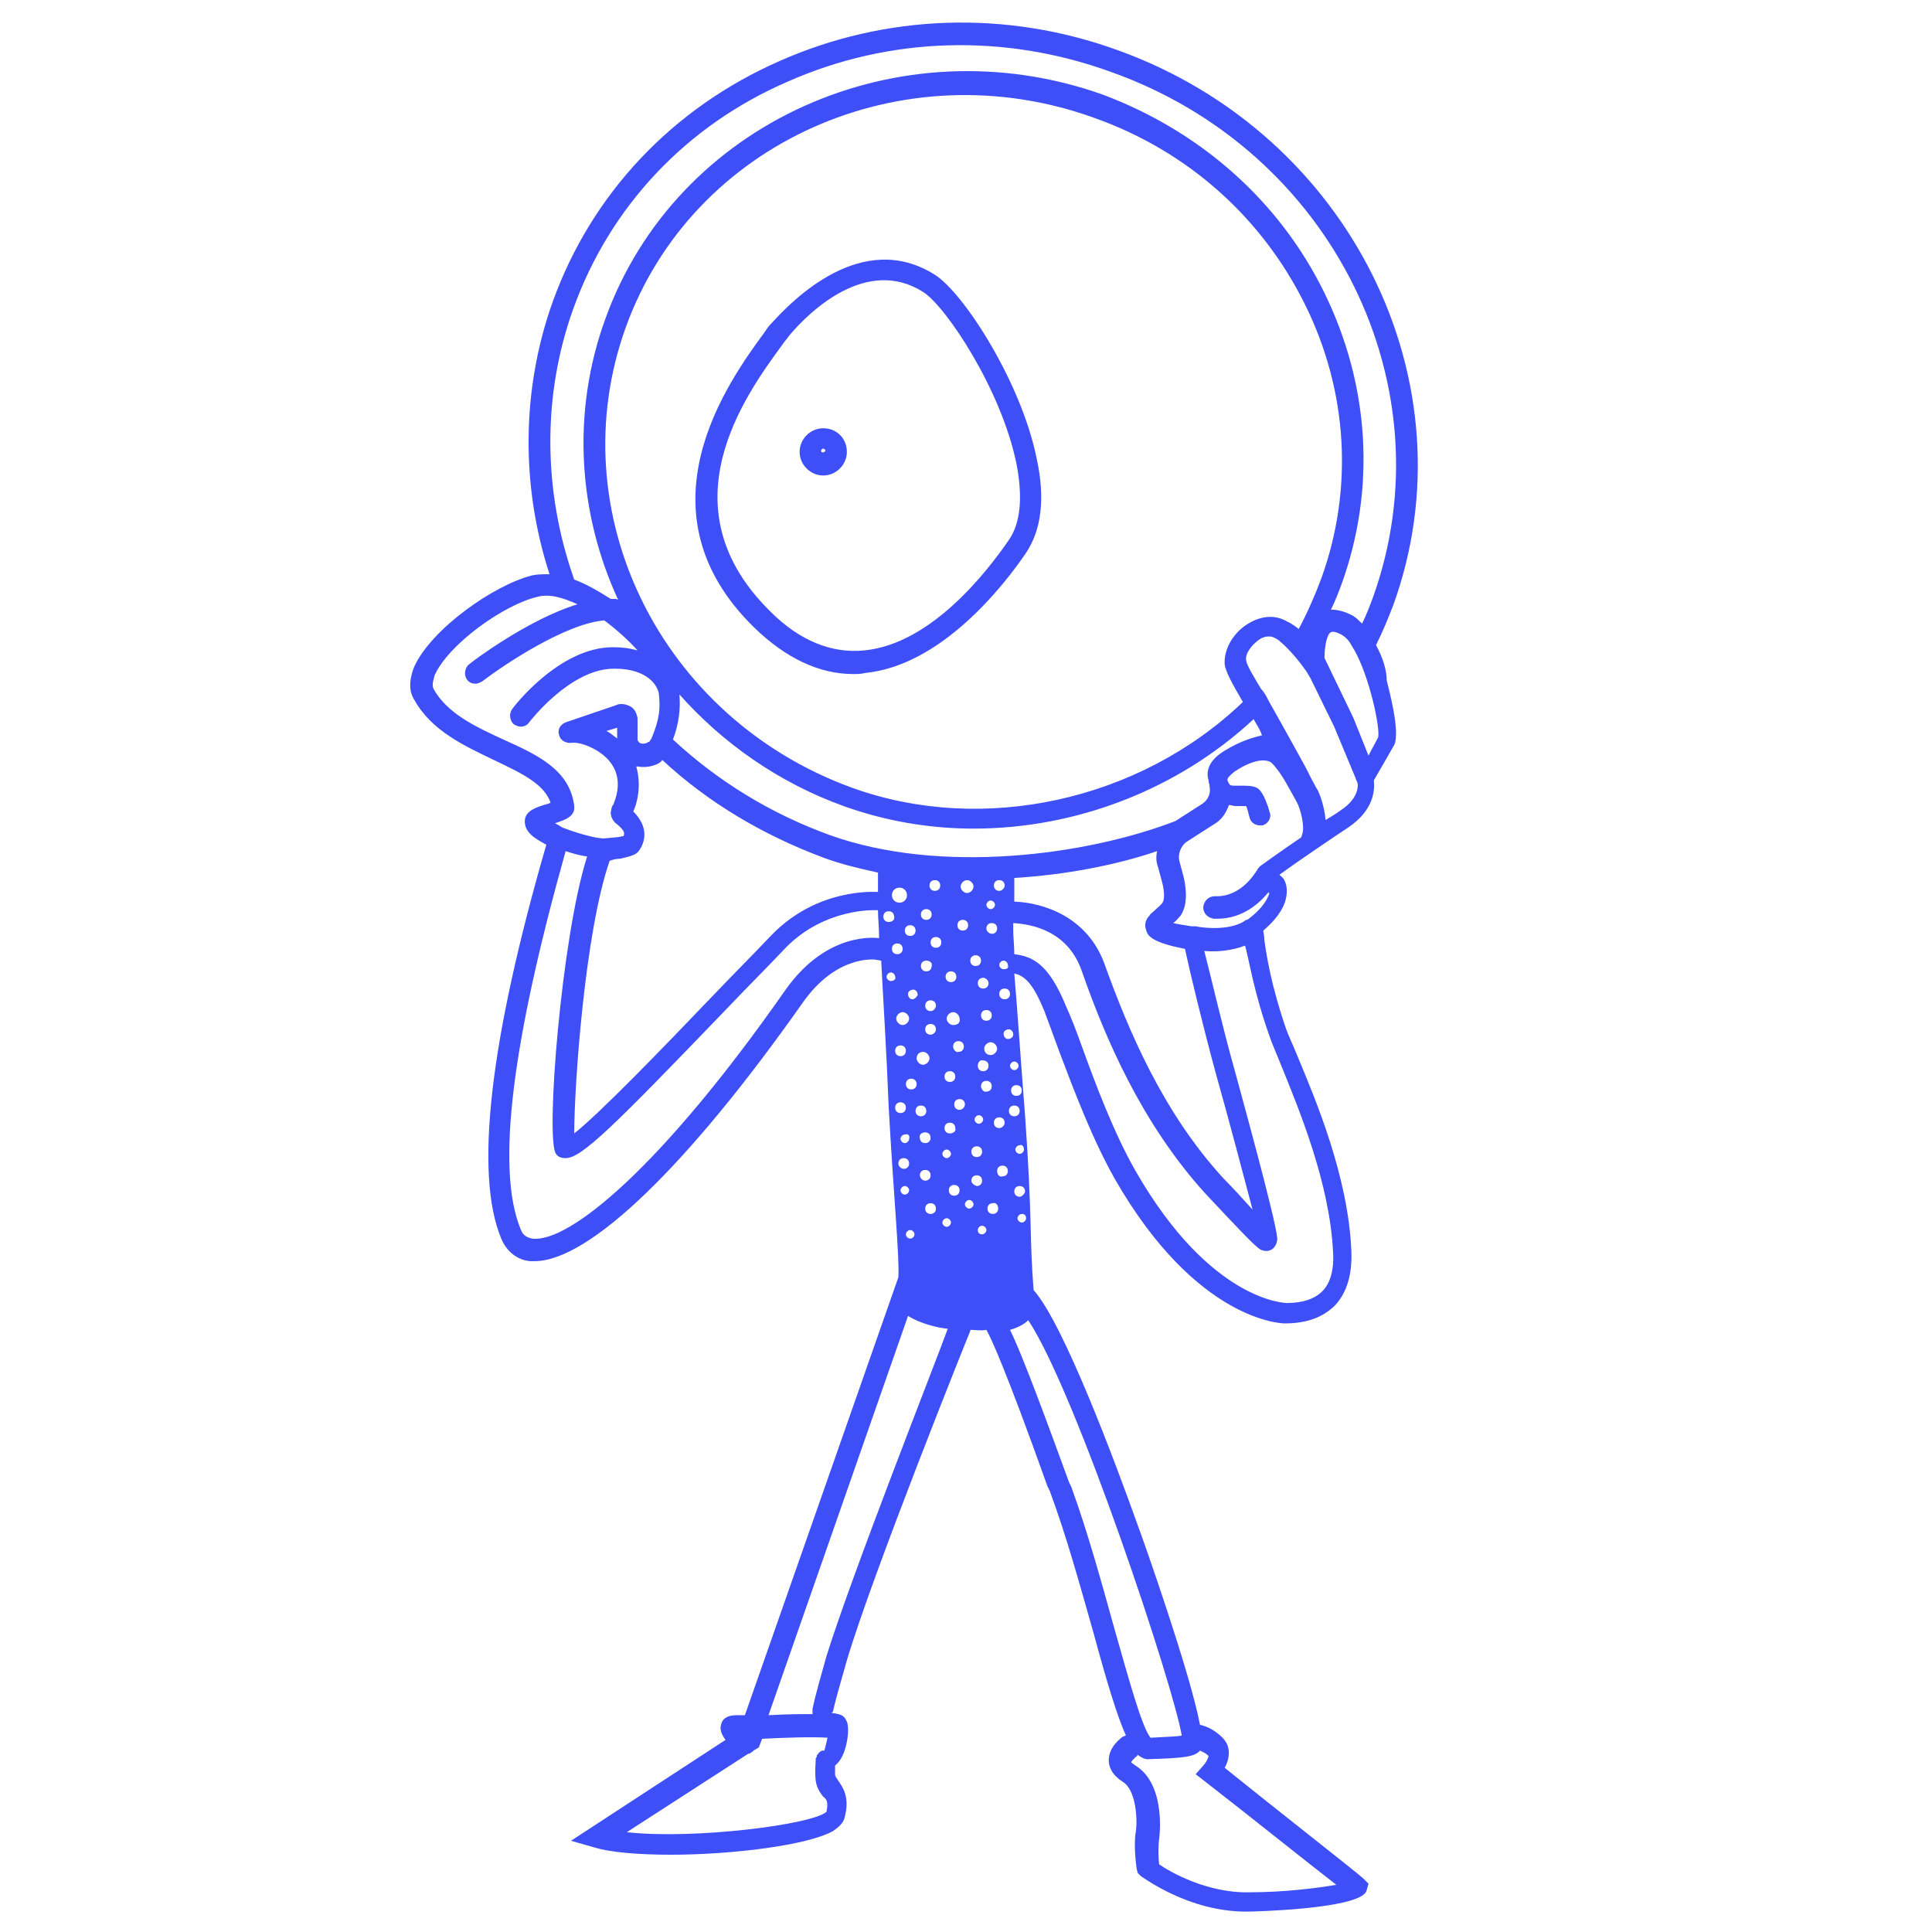 <?xml version="1.0" encoding="utf-8"?>
<!-- Generator: Adobe Illustrator 25.2.1, SVG Export Plug-In . SVG Version: 6.00 Build 0)  -->
<svg version="1.1" xmlns="http://www.w3.org/2000/svg" xmlns:xlink="http://www.w3.org/1999/xlink" x="0px" y="0px"
	 viewBox="0 0 180 180" style="enable-background:new 0 0 180 180;" xml:space="preserve">
<style type="text/css">
	.st0{fill:none;}
	.st1{fill:#3E4FF7;}
	.st2{fill:#FFFFFF;}
	.st3{fill:none;stroke:#3E4FF7;stroke-width:2;stroke-linecap:round;}
	.st4{fill:none;stroke:#3E4FF7;stroke-width:2;}
	.st5{fill:none;stroke:#3E4FF7;stroke-width:2;stroke-miterlimit:10;}
	.st6{fill:none;stroke:#FFFFFF;stroke-width:2;stroke-linecap:round;}
	.st7{fill:none;stroke:#FFFFFF;stroke-linecap:round;}
	.st8{fill:none;stroke:#FFFFFF;}
	.st9{fill:#FFFFFF;stroke:#3E4FF7;stroke-width:2;stroke-linecap:round;}
	.st10{fill:none;stroke:#3E4FF7;stroke-miterlimit:10;}
	.st11{fill:none;stroke:#3E4FF7;stroke-linecap:round;stroke-miterlimit:10;}
	.st12{fill:none;stroke:#3E4FF7;stroke-linecap:round;stroke-linejoin:round;stroke-miterlimit:10;}
	.st13{fill:none;stroke:#3E4FF7;stroke-width:2;stroke-linecap:round;stroke-miterlimit:10;}
	.st14{fill:none;stroke:#3E4FF7;stroke-width:2;stroke-linecap:round;stroke-linejoin:round;stroke-miterlimit:10;}
	.st15{fill:none;stroke:#FFFFFF;stroke-width:2;stroke-miterlimit:10;}
	.st16{fill:none;stroke:#FFFFFF;stroke-width:2;stroke-linecap:round;stroke-miterlimit:10;}
	.st17{fill:none;stroke:#FFFFFF;stroke-linecap:round;stroke-miterlimit:10;}
	.st18{fill:#FFFFFF;stroke:#3E4FF7;stroke-width:2;stroke-miterlimit:10;}
	.st19{fill:none;stroke:#3E4FF7;stroke-width:2;stroke-linecap:square;stroke-miterlimit:10;}
	.st20{fill:none;stroke:#3E4FF7;stroke-width:2;stroke-linejoin:round;stroke-miterlimit:10;}
</style>
<g id="Ebene_1">
</g>
<g id="Ebene_2">
	<g>
		<path class="st1" d="M87.1,25.6c-6.8-4.3-13.3,2.4-15.2,4.5l-0.1,0.1c-0.2,0.2-0.4,0.5-0.6,0.8c-3.3,4.5-12.1,16.6-0.9,27.5
			c2.9,2.8,6,4.3,9.2,4.3c0.4,0,0.7,0,1.1-0.1c7.1-0.7,12.9-8.1,15-11.2c1.4-2.1,1.8-5,1-8.7C95.2,35.7,89.8,27.3,87.1,25.6z
			 M94,50.3c-2,2.9-7.2,9.7-13.5,10.3c-3,0.3-6-0.9-8.7-3.6c-9.9-9.7-2.5-20,1.1-24.9c0.2-0.3,0.4-0.5,0.6-0.8
			c2-2.4,7.3-7.4,12.5-4.1c2.1,1.3,7.3,9.1,8.7,16C95.3,46.3,95.1,48.7,94,50.3z"/>
		<path class="st1" d="M76.7,39.9c-1.2,0-2.2,1-2.2,2.2c0,1.2,1,2.2,2.2,2.2s2.2-1,2.2-2.2C78.9,40.8,77.9,39.9,76.7,39.9z M76.5,42
			c0-0.1,0.1-0.2,0.2-0.2s0.2,0.1,0.2,0.2C76.8,42.2,76.5,42.2,76.5,42z"/>
		<path class="st1" d="M128.2,60.1c0.6-1.2,1.1-2.4,1.6-3.7c7.5-20.7-4-43.9-25.6-51.7c-10.4-3.8-21.7-3.4-31.6,1
			c-10,4.4-17.5,12.4-21.1,22.4c-2.9,8.1-3,17.1-0.3,25.4c-0.6,0-1.1,0-1.6,0.1c-3.6,0.9-9.4,5-11,8.5c-0.6,1.5-0.4,2.5,0,3.1
			c1.6,2.9,4.7,4.3,7.4,5.6c2.5,1.2,4.7,2.2,5.3,4c-0.1,0-0.2,0.1-0.3,0.1c-1,0.3-2,0.6-2.1,1.5c-0.1,1.2,1.1,1.8,2,2.3
			c-5.3,18.3-6.7,30.7-4.2,36.7c0.5,1.2,1.5,2,2.7,2.1c0.1,0,0.3,0,0.4,0c5.1,0,14.3-8.9,25-24.1c3.1-4.4,6.6-4,6.7-4l0.6,0.1
			c0.2,3.9,0.5,8.5,0.7,13.7c0.5,8.9,1,13.7,0.9,15.8l-14.3,40.8c-0.4,0-0.6,0-0.8,0c-0.9,0-1.3,0.4-1.4,0.8
			c-0.2,0.6,0.1,1.1,0.4,1.5l-14.4,9.4l2.1,0.6c1.6,0.5,4.3,0.7,7.2,0.7c5.8,0,12.8-0.9,15.1-2.2c0.6-0.4,1-0.8,1.1-1.3
			c0.5-1.9-0.2-2.8-0.6-3.4c-0.2-0.3-0.3-0.4-0.3-0.6c0-0.2,0-0.5,0-0.8c0.1-0.1,0.2-0.2,0.3-0.3c0.8-0.9,1.1-3.1,0.8-3.8
			c-0.2-0.4-0.3-0.7-1.4-0.8c0,0,0-0.1,0.1-0.1c0.3-1.4,0.8-3,1.3-4.8c2.4-8.1,11.4-30.5,11.5-30.7c0,0,0,0,0-0.1c0.4,0,1,0.1,1.5,0
			c0.4,0.7,1.7,3.4,5.7,14.6l0.2,0.4c1.6,4.3,2.9,9.1,4.1,13.3c1.3,4.8,2.2,7.7,3,9.5c-0.1,0-0.2,0.1-0.3,0.1
			c-0.1,0.1-1.3,0.9-1.3,2.2c0,0.5,0.2,1.3,1.3,2c1.3,0.8,1.4,3.7,1.2,4.8c-0.2,1.3,0.1,3.3,0.1,3.3l0.1,0.4l0.3,0.3
			c0.2,0.1,4.4,3.3,9.8,3.3c0.1,0,0.2,0,0.2,0c0.1,0,10.3-0.2,11-1.9l0.2-0.7l-0.5-0.5c-0.4-0.4-9.2-7.3-12.9-10.3
			c0.5-0.9,0.6-2-0.2-2.8c-0.8-0.8-1.6-1.1-2.1-1.2c-0.9-4.8-5.2-17-5.8-18.6c-2-5.6-6.9-18.8-9.7-21.9c-0.4-4.9-0.1-6.5-0.8-16.3
			c-0.4-5.1-0.7-9.7-1-13.2c0.9,0.2,1.7,0.8,2.8,3.5c0.4,1.1,0.9,2.4,1.4,3.8c1.4,3.7,3.1,8.2,5.2,11.9
			c7.6,13.2,15.5,13.4,15.8,13.4c2.1,0,3.6-0.6,4.7-1.7c1.1-1.2,1.6-2.9,1.5-5.1c-0.3-6.9-3.3-14-5.1-18.3c-0.4-1-0.8-1.8-1-2.4
			c-1.4-4.1-1.8-6.8-2-8.2c0-0.4-0.1-0.7-0.1-0.9c0.7-0.6,1.6-1.5,2-2.6c0.3-0.9,0.2-1.6,0-2c-0.1-0.3-0.3-0.4-0.5-0.6
			c1.5-1.1,4.6-3.2,6.4-4.4c2.4-1.6,2.5-3.5,2.4-4.4c0.4-0.7,1.4-2.4,1.9-3.3c0.6-1.3-0.6-5.5-0.7-6
			C129.2,62.4,128.8,61.2,128.2,60.1z M53.4,28.8c3.4-9.5,10.5-17.1,20-21.2c9.5-4.2,20.2-4.5,30.1-0.9C124.1,14,135,36,127.9,55.7
			c-0.3,0.8-0.6,1.6-1,2.4c-0.3-0.3-0.5-0.5-0.8-0.7c-0.9-0.5-1.6-0.6-2.1-0.6c0.4-0.8,0.7-1.6,1-2.4c3.2-8.9,2.6-18.5-1.6-27.1
			c-4.2-8.6-11.6-15.1-20.7-18.5C83.8,2.1,63,11.4,56.4,29.7c-3.2,8.8-2.5,18.2,1.2,26.2c-0.1-0.1-0.2-0.1-0.4-0.1
			c-0.1,0-0.2,0-0.3,0c-1.1-0.7-2.3-1.4-3.4-1.8C50.6,45.8,50.5,36.9,53.4,28.8z M114,70c-1.6,1-1.6,2.1-1.4,2.7
			c0,0.2,0.1,0.4,0.1,0.6c0.1,0.6-0.1,1.2-0.7,1.6l-2.5,1.6c-8.3,3.2-21.9,5-32.2,1.3c-5.5-2-10.4-5-14.6-8.9c0.6-1.6,0.7-3,0.6-4.2
			c4,4.5,9.2,8.2,15.3,10.4c3.9,1.4,8,2.1,12.1,2.1c9.5,0,19-3.6,26.1-10.2c0.2,0.4,0.5,0.8,0.7,1.3c0,0,0,0,0,0
			c0,0.1,0.1,0.2,0.1,0.2C116.8,68.7,115.6,69,114,70z M107.9,80.8l0.4,1.5c0.2,0.8,0.2,1.6,0,1.8c-0.1,0.2-0.5,0.5-0.7,0.7
			c-0.2,0.2-0.4,0.3-0.5,0.5c-0.4,0.4-0.5,0.9-0.3,1.4c0.1,0.4,0.4,1.1,3.6,1.7c0.4,1.9,1.7,7.3,2.9,11.7c1.3,4.6,2.6,9.6,3.4,12.6
			c-0.9-1-1.9-2.1-2.7-2.9c-5.7-6.2-8.9-13.9-11.1-20c-1.6-4.4-5.7-5.7-8.4-5.8c0-1,0-1.8,0-2.2c4.8-0.3,9.5-1.2,13.3-2.5
			C107.7,79.8,107.7,80.3,107.9,80.8z M82.8,85.9c-0.3,0-0.5-0.2-0.5-0.5c0-0.3,0.2-0.5,0.5-0.5c0.3,0,0.5,0.2,0.5,0.5
			C83.4,85.7,83.1,85.9,82.8,85.9z M86.8,85.2c0,0.3-0.2,0.5-0.5,0.5c-0.3,0-0.5-0.2-0.5-0.5c0-0.3,0.2-0.5,0.5-0.5
			C86.6,84.7,86.8,84.9,86.8,85.2z M86.6,82.5c0-0.3,0.2-0.5,0.5-0.5c0.3,0,0.5,0.2,0.5,0.5c0,0.3-0.2,0.5-0.5,0.5
			C86.8,83,86.6,82.8,86.6,82.5z M86.8,90c0,0.3-0.2,0.5-0.5,0.5c-0.3,0-0.5-0.2-0.5-0.5c0-0.3,0.2-0.5,0.5-0.5
			C86.6,89.5,86.9,89.7,86.8,90z M86,98c0.3,0,0.6,0.3,0.6,0.6c0,0.3-0.3,0.6-0.6,0.6c-0.3,0-0.6-0.3-0.6-0.6
			C85.4,98.2,85.7,98,86,98z M85.3,103.5c0-0.3,0.2-0.5,0.5-0.5c0.3,0,0.5,0.2,0.5,0.5c0,0.3-0.2,0.5-0.5,0.5
			C85.5,104,85.3,103.8,85.3,103.5z M86.2,105.5c0.3,0,0.5,0.2,0.5,0.5c0,0.3-0.2,0.5-0.5,0.5c-0.3,0-0.5-0.2-0.5-0.5
			C85.6,105.7,85.9,105.5,86.2,105.5z M85,93.1c-0.2,0-0.4-0.2-0.4-0.5c0-0.2,0.2-0.4,0.5-0.4c0.2,0,0.4,0.2,0.4,0.5
			C85.4,92.9,85.2,93.1,85,93.1z M84.8,87.2c-0.3,0-0.5-0.2-0.5-0.5c0-0.3,0.2-0.5,0.5-0.5c0.3,0,0.5,0.2,0.5,0.5
			C85.3,87,85.1,87.2,84.8,87.2z M83.8,84.1c-0.4,0-0.7-0.3-0.7-0.7c0-0.4,0.3-0.7,0.7-0.7c0.4,0,0.7,0.3,0.7,0.7
			C84.5,83.8,84.2,84.1,83.8,84.1z M83.6,87.9c0.3,0,0.5,0.2,0.5,0.5c0,0.3-0.2,0.5-0.5,0.5c-0.3,0-0.5-0.2-0.5-0.5
			C83.1,88.1,83.3,87.9,83.6,87.9z M84.1,94.3c0.3,0,0.6,0.3,0.6,0.6c0,0.3-0.3,0.6-0.6,0.6c-0.3,0-0.6-0.3-0.6-0.6
			C83.5,94.6,83.8,94.3,84.1,94.3z M83.9,97.4c0.3,0,0.5,0.2,0.5,0.5c0,0.3-0.2,0.5-0.5,0.5c-0.3,0-0.5-0.2-0.5-0.5
			C83.4,97.6,83.6,97.4,83.9,97.4z M84.4,101c0-0.3,0.2-0.5,0.5-0.5c0.3,0,0.5,0.2,0.5,0.5c0,0.3-0.2,0.5-0.5,0.5
			C84.6,101.5,84.4,101.3,84.4,101z M84.7,106.1c0,0.2-0.2,0.4-0.4,0.4c-0.2,0-0.4-0.2-0.4-0.4c0-0.2,0.2-0.4,0.4-0.4
			C84.6,105.6,84.8,105.8,84.7,106.1z M85.2,115c0,0.2-0.2,0.4-0.4,0.4c-0.2,0-0.4-0.2-0.4-0.4s0.2-0.4,0.4-0.4
			C85,114.6,85.2,114.8,85.2,115z M84.3,111.3c-0.2,0-0.4-0.2-0.4-0.4c0-0.2,0.2-0.4,0.4-0.4c0.2,0,0.4,0.2,0.4,0.4
			C84.7,111.1,84.5,111.3,84.3,111.3z M85.7,109.5c0-0.3,0.2-0.5,0.5-0.5c0.3,0,0.5,0.2,0.5,0.5c0,0.3-0.2,0.5-0.5,0.5
			C85.9,110,85.7,109.7,85.7,109.5z M86.7,112.1c0.3,0,0.5,0.2,0.5,0.5c0,0.3-0.2,0.5-0.5,0.5c-0.3,0-0.5-0.2-0.5-0.5
			C86.2,112.3,86.4,112.1,86.7,112.1z M86.7,96.4c-0.3,0-0.5-0.2-0.5-0.5c0-0.3,0.2-0.5,0.5-0.5c0.3,0,0.5,0.2,0.5,0.5
			C87.2,96.2,86.9,96.4,86.7,96.4z M86.7,94.2c-0.3,0-0.5-0.2-0.5-0.5c0-0.3,0.2-0.5,0.5-0.5c0.3,0,0.5,0.2,0.5,0.5
			C87.2,93.9,87,94.2,86.7,94.2z M87.2,88.3c-0.3,0-0.5-0.2-0.5-0.5c0-0.3,0.2-0.5,0.5-0.5c0.3,0,0.5,0.2,0.5,0.5
			C87.7,88.1,87.5,88.3,87.2,88.3z M81.8,83.1C81.8,83.1,81.8,83.1,81.8,83.1c-0.3,0-5.6-0.4-9.9,4c-1.8,1.9-3.8,3.9-5.8,6
			c-4.4,4.6-10.2,10.6-12.6,12.5c0-4.5,1-18.8,3.3-25.4c0.2-0.1,0.7-0.2,1-0.2c0.8-0.2,1.4-0.3,1.7-0.7c0.6-0.8,1-2.2-0.5-3.7
			c0.3-0.6,0.8-2.3,0.3-4.1c0,0,0-0.1,0-0.1c0.6,0.1,1.2,0.1,1.9-0.2c0.2-0.1,0.4-0.2,0.5-0.4c4.3,4,9.4,7,15,9.1
			c1.6,0.6,3.3,1,5.1,1.4C81.8,81.7,81.8,82.4,81.8,83.1z M93.1,83c-0.3,0-0.5-0.2-0.5-0.5c0-0.3,0.2-0.5,0.5-0.5
			c0.3,0,0.5,0.2,0.5,0.5C93.6,82.8,93.3,83,93.1,83z M91.9,86.5c0-0.3,0.2-0.5,0.5-0.5c0.3,0,0.5,0.2,0.5,0.5
			c0,0.3-0.2,0.5-0.5,0.5C92.2,87,91.9,86.8,91.9,86.5z M92.4,94.6c0,0.3-0.2,0.5-0.5,0.5c-0.3,0-0.5-0.2-0.5-0.5
			c0-0.3,0.2-0.5,0.5-0.5C92.2,94.1,92.4,94.3,92.4,94.6z M92.3,84.7c-0.2,0-0.4-0.2-0.4-0.4c0-0.2,0.2-0.4,0.4-0.4
			c0.2,0,0.4,0.2,0.4,0.4C92.7,84.5,92.5,84.7,92.3,84.7z M92.1,91.6c0,0.3-0.2,0.5-0.5,0.5c-0.3,0-0.5-0.2-0.5-0.5
			c0-0.3,0.2-0.5,0.5-0.5C91.9,91.1,92.1,91.4,92.1,91.6z M91.6,98.8c0.3,0,0.5,0.2,0.5,0.5c0,0.3-0.2,0.5-0.5,0.5
			c-0.3,0-0.5-0.2-0.5-0.5C91.1,99,91.3,98.7,91.6,98.8z M91.7,97.7c0-0.3,0.3-0.6,0.6-0.6c0.3,0,0.6,0.3,0.6,0.6
			c0,0.3-0.3,0.6-0.6,0.6C91.9,98.3,91.7,98,91.7,97.7z M92.9,109.1c0-0.3,0.2-0.5,0.5-0.5c0.3,0,0.5,0.2,0.5,0.5
			c0,0.3-0.2,0.5-0.5,0.5C93.1,109.7,92.9,109.4,92.9,109.1z M93,112.6c0,0.3-0.2,0.5-0.5,0.5c-0.3,0-0.5-0.2-0.5-0.5
			c0-0.3,0.2-0.5,0.5-0.5C92.8,112,93,112.3,93,112.6z M93.1,105.1c-0.3,0-0.5-0.2-0.5-0.5c0-0.3,0.2-0.5,0.5-0.5
			c0.3,0,0.5,0.2,0.5,0.5S93.3,105.1,93.1,105.1z M88.9,110.4c0.3,0,0.5,0.2,0.5,0.5c0,0.3-0.2,0.5-0.5,0.5c-0.3,0-0.5-0.2-0.5-0.5
			C88.4,110.6,88.6,110.4,88.9,110.4z M88.2,107.9c-0.2,0-0.4-0.2-0.4-0.4c0-0.2,0.2-0.4,0.4-0.4c0.2,0,0.4,0.2,0.4,0.4
			C88.6,107.7,88.4,107.9,88.2,107.9z M88.5,105.6c-0.3,0-0.5-0.2-0.5-0.5c0-0.3,0.2-0.5,0.5-0.5c0.3,0,0.5,0.2,0.5,0.5
			C89.1,105.4,88.8,105.6,88.5,105.6z M88.5,100.8c-0.3,0-0.5-0.2-0.5-0.5c0-0.3,0.2-0.5,0.5-0.5c0.3,0,0.5,0.2,0.5,0.5
			C89,100.6,88.8,100.8,88.5,100.8z M88.8,97.5c0-0.3,0.2-0.5,0.5-0.5c0.3,0,0.5,0.2,0.5,0.5c0,0.3-0.2,0.5-0.5,0.5
			C89.1,98.1,88.8,97.8,88.8,97.5z M88.8,95.5c-0.3,0-0.6-0.3-0.6-0.6c0-0.3,0.3-0.6,0.6-0.6c0.3,0,0.6,0.3,0.6,0.6
			C89.5,95.3,89.2,95.5,88.8,95.5z M88.6,91.5c-0.3,0-0.5-0.2-0.5-0.5c0-0.3,0.2-0.5,0.5-0.5c0.3,0,0.5,0.2,0.5,0.5
			C89.1,91.3,88.9,91.5,88.6,91.5z M88.2,113.5c0.2,0,0.4,0.2,0.4,0.4c0,0.2-0.2,0.4-0.4,0.4c-0.2,0-0.4-0.2-0.4-0.4
			C87.8,113.7,88,113.5,88.2,113.5z M89.4,103.4c-0.3,0-0.5-0.2-0.5-0.5c0-0.3,0.2-0.5,0.5-0.5c0.3,0,0.5,0.2,0.5,0.5
			C89.9,103.1,89.7,103.4,89.4,103.4z M89.7,86.7c-0.3,0-0.5-0.2-0.5-0.5c0-0.3,0.2-0.5,0.5-0.5c0.3,0,0.5,0.2,0.5,0.5
			C90.2,86.5,90,86.7,89.7,86.7z M90.1,83.2c-0.3,0-0.6-0.3-0.6-0.6c0-0.3,0.3-0.6,0.6-0.6c0.3,0,0.6,0.3,0.6,0.6
			C90.7,82.9,90.4,83.2,90.1,83.2z M90.9,89c0.3,0,0.5,0.2,0.5,0.5c0,0.3-0.2,0.5-0.5,0.5c-0.3,0-0.5-0.2-0.5-0.5
			C90.4,89.2,90.6,89,90.9,89z M91,106.8c0.3,0,0.5,0.2,0.5,0.5c0,0.3-0.2,0.5-0.5,0.5c-0.3,0-0.5-0.2-0.5-0.5
			C90.5,107,90.7,106.8,91,106.8z M91.2,104.7c-0.2,0-0.4-0.2-0.4-0.4c0-0.2,0.2-0.4,0.4-0.4c0.2,0,0.4,0.2,0.4,0.4
			C91.6,104.5,91.4,104.7,91.2,104.7z M91.4,101.2c0-0.3,0.2-0.5,0.5-0.5c0.3,0,0.5,0.2,0.5,0.5c0,0.3-0.2,0.5-0.5,0.5
			C91.7,101.8,91.4,101.5,91.4,101.2z M93.9,96.8c-0.2,0-0.4-0.2-0.4-0.5c0-0.2,0.2-0.4,0.5-0.4c0.2,0,0.4,0.2,0.4,0.5
			C94.4,96.6,94.2,96.8,93.9,96.8z M93.6,93.1c-0.3,0-0.5-0.2-0.5-0.5c0-0.3,0.2-0.5,0.5-0.5c0.3,0,0.5,0.2,0.5,0.5
			C94.1,92.9,93.9,93.1,93.6,93.1z M93.5,90.3c-0.2,0-0.4-0.2-0.4-0.4c0-0.2,0.2-0.4,0.4-0.4c0.2,0,0.4,0.2,0.4,0.4
			C94,90.2,93.8,90.3,93.5,90.3z M115.8,65.4c-9.6,9.2-24.2,12.4-36.4,8c-17.9-6.5-27.3-25.7-21.1-42.9c6.2-17.2,25.8-26,43.7-19.5
			c8.7,3.1,15.6,9.3,19.6,17.4c4,8.1,4.5,17.2,1.5,25.5c-0.6,1.6-1.3,3.2-2.1,4.7c-0.1-0.1-0.3-0.2-0.4-0.3
			c-0.2-0.1-0.4-0.3-0.7-0.4c-1-0.6-2.3-0.6-3.6,0.2c-1.2,0.7-2.3,2.2-2.2,3.8C114.2,62.6,114.8,63.7,115.8,65.4z M56.4,78.1
			c-0.4,0.1-2.2-0.3-4-1c-0.2-0.1-0.3-0.2-0.5-0.3c-0.1,0-0.1-0.1-0.2-0.1c0.9-0.3,1.9-0.6,1.8-1.6c-0.4-3.4-3.5-4.8-6.6-6.2
			c-2.6-1.2-5.2-2.4-6.5-4.7c-0.2-0.4,0-0.9,0.1-1.3c1.3-2.9,6.5-6.6,9.6-7.3c1.1-0.3,2.4,0.1,3.7,0.7c-4.6,1.4-9.9,5.4-10.1,5.6
			c-0.4,0.3-0.5,1-0.2,1.4c0.2,0.3,0.5,0.4,0.8,0.4c0.2,0,0.4-0.1,0.6-0.2c2.1-1.6,7.8-5.4,11.4-5.7c1.2,0.9,2.3,1.9,3.1,2.8
			c-0.7-0.2-1.4-0.3-2.3-0.3c-5,0-9.3,5.6-9.4,5.8c-0.3,0.4-0.2,1.1,0.2,1.4c0.2,0.1,0.4,0.2,0.6,0.2c0.3,0,0.6-0.1,0.8-0.4
			c0,0,3.8-5,7.9-5c0,0,0.1,0,0.1,0c3.2,0,3.9,1.8,3.9,1.8c0.1,0.2,0.2,0.4,0.2,0.7c0.1,1.1,0.1,2.1-0.7,4l-0.2,0.3
			c-0.1,0-0.2,0.1-0.2,0.1c-0.5,0.2-0.7,0-0.7,0c-0.1,0-0.1-0.2-0.2-0.2l0-2c0,0,0-0.1,0-0.1c-0.1-0.5-0.3-0.9-0.7-1.1
			s-0.9-0.3-1.3-0.1l-4.7,1.6c-0.5,0.2-0.8,0.7-0.6,1.2c0.1,0.5,0.7,0.8,1.2,0.7c0,0,0.7-0.1,1.9,0.5c3.5,1.8,2.1,4.8,2,5.1
			c0,0.1,0,0.1-0.1,0.2L57,75.2l-0.1,0.5c0,0.5,0.3,0.9,0.6,1.1c0.7,0.6,0.7,0.8,0.6,1.1c-0.2,0-0.4,0.1-0.6,0.1 M57.5,67.8l0,1
			c-0.3-0.2-0.6-0.5-1-0.7L57.5,67.8z M81.9,87.4c-0.2,0-4.8-0.7-8.7,4.8c-11.6,16.6-20.2,23.6-23.6,23.2c-0.5-0.1-0.9-0.3-1.1-0.9
			c-2.3-5.6-0.8-17.4,4.2-35.2c0.6,0.2,1.3,0.4,2,0.5c-2.4,7.5-3.9,26.4-2.9,27.7c0.2,0.3,0.5,0.4,0.9,0.4c0,0,0,0,0,0
			c1.5,0,4.5-3,14.8-13.7c2-2.1,4-4.1,5.8-6c3.6-3.6,8.2-3.4,8.2-3.4c0.1,0,0.2,0,0.3,0c0,0.8,0.1,1.6,0.1,2.4L81.9,87.4z M83,91.4
			c-0.2,0-0.4-0.2-0.4-0.4c0-0.2,0.2-0.4,0.4-0.4c0.2,0,0.4,0.2,0.4,0.4C83.5,91.2,83.3,91.4,83,91.4z M83.4,103.2
			c0-0.3,0.2-0.5,0.5-0.5c0.3,0,0.5,0.2,0.5,0.5c0,0.3-0.2,0.5-0.5,0.5C83.6,103.7,83.4,103.5,83.4,103.2z M83.7,108.4
			c0-0.3,0.2-0.5,0.5-0.5c0.3,0,0.5,0.2,0.5,0.5c0,0.3-0.2,0.5-0.5,0.5C84,108.9,83.7,108.7,83.7,108.4z M77,168.8
			c-1.3,1.2-12.4,2.6-18.6,1.9l11.3-7.3c0.1,0,0.3-0.1,0.4-0.2c0,0,0.1-0.1,0.1-0.1l0.5-0.3l0.3-0.8c1.7-0.1,4.8-0.2,6.1-0.1
			c-0.1,0.4-0.2,0.9-0.3,1.2c0,0,0,0-0.1,0c0,0-0.1,0-0.1,0c-0.1,0-0.1,0.1-0.2,0.1c0,0-0.1,0.1-0.1,0.1c-0.1,0.1-0.1,0.2-0.2,0.2
			c0,0,0,0.1,0,0.1c0,0.1,0,0.1-0.1,0.2c0,0,0,0.1,0,0.1c0,0,0,0,0,0.1c0,0.1-0.1,1.1,0,1.9c0.1,0.7,0.4,1.1,0.7,1.5
			C77,167.6,77.2,167.9,77,168.8z M77,154.3c-0.5,1.8-1,3.5-1.3,4.9c0,0.2,0,0.4,0,0.5c-1,0-2.3,0-4.1,0.1l13-37.2
			c1.1,0.7,2.7,1.1,3.7,1.2C87.1,127.1,79.4,146.6,77,154.3z M90.3,112.6c-0.2,0-0.4-0.2-0.4-0.4s0.2-0.4,0.4-0.4
			c0.2,0,0.4,0.2,0.4,0.4C90.7,112.4,90.5,112.6,90.3,112.6z M90.5,110c0-0.3,0.2-0.5,0.5-0.5c0.3,0,0.5,0.2,0.5,0.5
			c0,0.3-0.2,0.5-0.5,0.5C90.7,110.4,90.5,110.2,90.5,110z M91.1,114.6c0-0.2,0.2-0.4,0.4-0.4c0.2,0,0.4,0.2,0.4,0.4
			c0,0.2-0.2,0.4-0.4,0.4C91.2,115,91.1,114.8,91.1,114.6z M112.3,166c4,3.1,9.6,7.6,12.2,9.6c-1.7,0.3-4.8,0.7-8.1,0.7
			c-3.9,0.1-7.4-1.9-8.4-2.6c-0.1-0.7-0.1-1.7,0-2.4c0,0,0.7-5-2.2-6.8c-0.3-0.2-0.4-0.3-0.4-0.3c0-0.1,0.2-0.3,0.4-0.5
			c0.1,0,0.1-0.1,0.2-0.2c0.3,0.2,0.6,0.4,0.9,0.4c0,0,0,0,0,0c3.3-0.1,4.4-0.2,4.9-0.8c0.2,0.1,0.5,0.2,0.8,0.5
			c0,0.1-0.2,0.6-0.5,0.9l-0.7,0.8L112.3,166z M110.1,161.7c-0.5,0.1-1.3,0.1-2.9,0.2c-0.8-0.9-2.1-5.7-3.3-9.9
			c-1.2-4.3-2.5-9.1-4.1-13.5l-0.2-0.4c-3.2-8.8-4.7-12.6-5.5-14.2c0.7-0.2,1.3-0.5,1.7-0.9C100.3,129.8,109.4,157.3,110.1,161.7z
			 M94,103.5c0-0.3,0.2-0.5,0.5-0.5c0.3,0,0.5,0.2,0.5,0.5c0,0.3-0.2,0.5-0.5,0.5C94.2,104,94,103.8,94,103.5z M95.6,113.5
			c0,0.2-0.2,0.4-0.4,0.4c-0.2,0-0.4-0.2-0.4-0.4c0-0.2,0.2-0.4,0.4-0.4C95.5,113.1,95.6,113.3,95.6,113.5z M95,111.5
			c-0.3,0-0.5-0.2-0.5-0.5c0-0.3,0.2-0.5,0.5-0.5c0.3,0,0.5,0.2,0.5,0.5C95.5,111.2,95.2,111.5,95,111.5z M95.4,107.1
			c0,0.2-0.2,0.4-0.4,0.4s-0.4-0.2-0.4-0.4c0-0.2,0.2-0.4,0.4-0.4C95.2,106.6,95.4,106.8,95.4,107.1z M95.2,101.6
			c0,0.3-0.2,0.5-0.5,0.5c-0.3,0-0.5-0.2-0.5-0.5c0-0.3,0.2-0.5,0.5-0.5C95,101.1,95.2,101.3,95.2,101.6z M94.9,99.3
			c0,0.2-0.2,0.4-0.4,0.4c-0.2,0-0.4-0.2-0.4-0.4c0-0.2,0.2-0.4,0.4-0.4C94.7,98.9,94.9,99.1,94.9,99.3z M118.3,96.6
			c0.2,0.6,0.6,1.5,1,2.5c1.7,4.2,4.6,11.1,4.9,17.6c0.1,1.7-0.3,2.9-1,3.6c-0.7,0.7-1.8,1.1-3.3,1.1c-0.1,0-7.1-0.1-14.1-12.3
			c-2-3.5-3.7-8-5-11.6c-0.5-1.4-1-2.7-1.5-3.8c-1.6-3.9-3.1-4.6-4.8-4.8c0-0.8-0.1-1.6-0.1-2.2c0-0.2,0-0.5,0-0.7
			c1.7,0.1,5.1,0.7,6.4,4.5c2.2,6.3,5.6,14.2,11.5,20.7c3.1,3.3,4.5,4.8,5.1,5.2c0.4,0.2,0.8,0.2,1.1,0c0.3-0.2,0.5-0.6,0.5-1
			c-0.1-1.7-3.6-14.3-4-15.8c-1.1-3.9-2.2-8.7-2.8-11c1.1,0.1,2.5,0,3.8-0.5C116.4,89.5,116.8,92.4,118.3,96.6z M118.2,83.4
			c-0.5,1.3-2,2.3-2,2.3l0,0c0,0-0.1,0-0.1,0c-1.3,1-3.8,0.8-4.7,0.6c-0.1,0-0.3,0-0.4,0c-0.6-0.1-1.3-0.2-1.7-0.3
			c0.3-0.2,0.5-0.5,0.7-0.7c0.8-1.2,0.4-3,0.3-3.5l-0.4-1.5c-0.2-0.7,0.1-1.5,0.7-1.9l2.5-1.6c0.7-0.4,1.1-1,1.4-1.8
			c0.2,0,0.4,0.1,0.6,0.1c0.2,0,0.5,0,0.7,0c0.1,0,0.2,0,0.3,0c0.1,0.2,0.2,0.6,0.3,1c0.1,0.5,0.5,0.8,1,0.8c0.1,0,0.2,0,0.2,0
			c0.5-0.1,0.9-0.7,0.7-1.2c-0.5-1.8-1-2.2-1.2-2.3c-0.4-0.2-0.9-0.2-1.5-0.2c-0.2,0-0.4,0-0.6,0c-0.2,0-0.4,0-0.5-0.2
			c-0.1-0.2-0.2-0.3-0.1-0.5c0,0,0.1-0.2,0.6-0.6c2.1-1.4,3.2-1.1,3.5-0.8c0.4,0.4,0.9,1.1,1.3,1.8c0.5,0.9,0.9,1.6,1,1.8
			c0.4,0.7,0.8,2.4,0.5,3.1c0,0.1-0.1,0.3-0.2,0.3c-1.9,1.3-3.7,2.6-3.7,2.6c-0.1,0.1-0.2,0.2-0.3,0.4c-0.1,0.1-1.4,2.5-3.9,2.4
			c-0.6,0-1,0.4-1.1,1c0,0.6,0.4,1,1,1.1c0.1,0,0.2,0,0.3,0c2.4,0,4-1.5,4.8-2.5l0,0.2C118.3,83.1,118.3,83.2,118.2,83.4z
			 M124.9,75.5c-0.4,0.3-0.9,0.6-1.4,0.9c-0.1-1.3-0.6-2.6-0.8-2.9c-0.1-0.1-0.2-0.4-0.5-0.9c-0.1-0.2-0.3-0.6-0.5-1
			c-1.3-2.4-3.5-6.3-3.5-6.3l0,0c-0.2-0.4-0.4-0.8-0.7-1.1c-0.6-1-1.4-2.3-1.4-2.7c-0.1-0.6,0.5-1.4,1.2-1.9c0.4-0.3,1-0.4,1.4-0.2
			c0.2,0.1,0.4,0.2,0.6,0.4c1.2,1,2.3,2.6,2.3,2.6c0.1,0.1,0.2,0.3,0.5,0.8l2.2,4.5l2,4.8c0,0.1,0.2,0.4,0.2,0.6
			C126.5,73.2,126.6,74.4,124.9,75.5z M126.2,60.6c1.4,2.5,2.4,7.2,2.2,8.1c-0.2,0.4-0.6,1.1-0.9,1.7l-1.4-3.5l-2.7-5.6
			c0-1,0.2-2.2,0.6-2.4c0.2-0.1,0.6,0,1.1,0.3c0.3,0.2,0.6,0.5,0.8,0.9"/>
	</g>
</g>
</svg>

